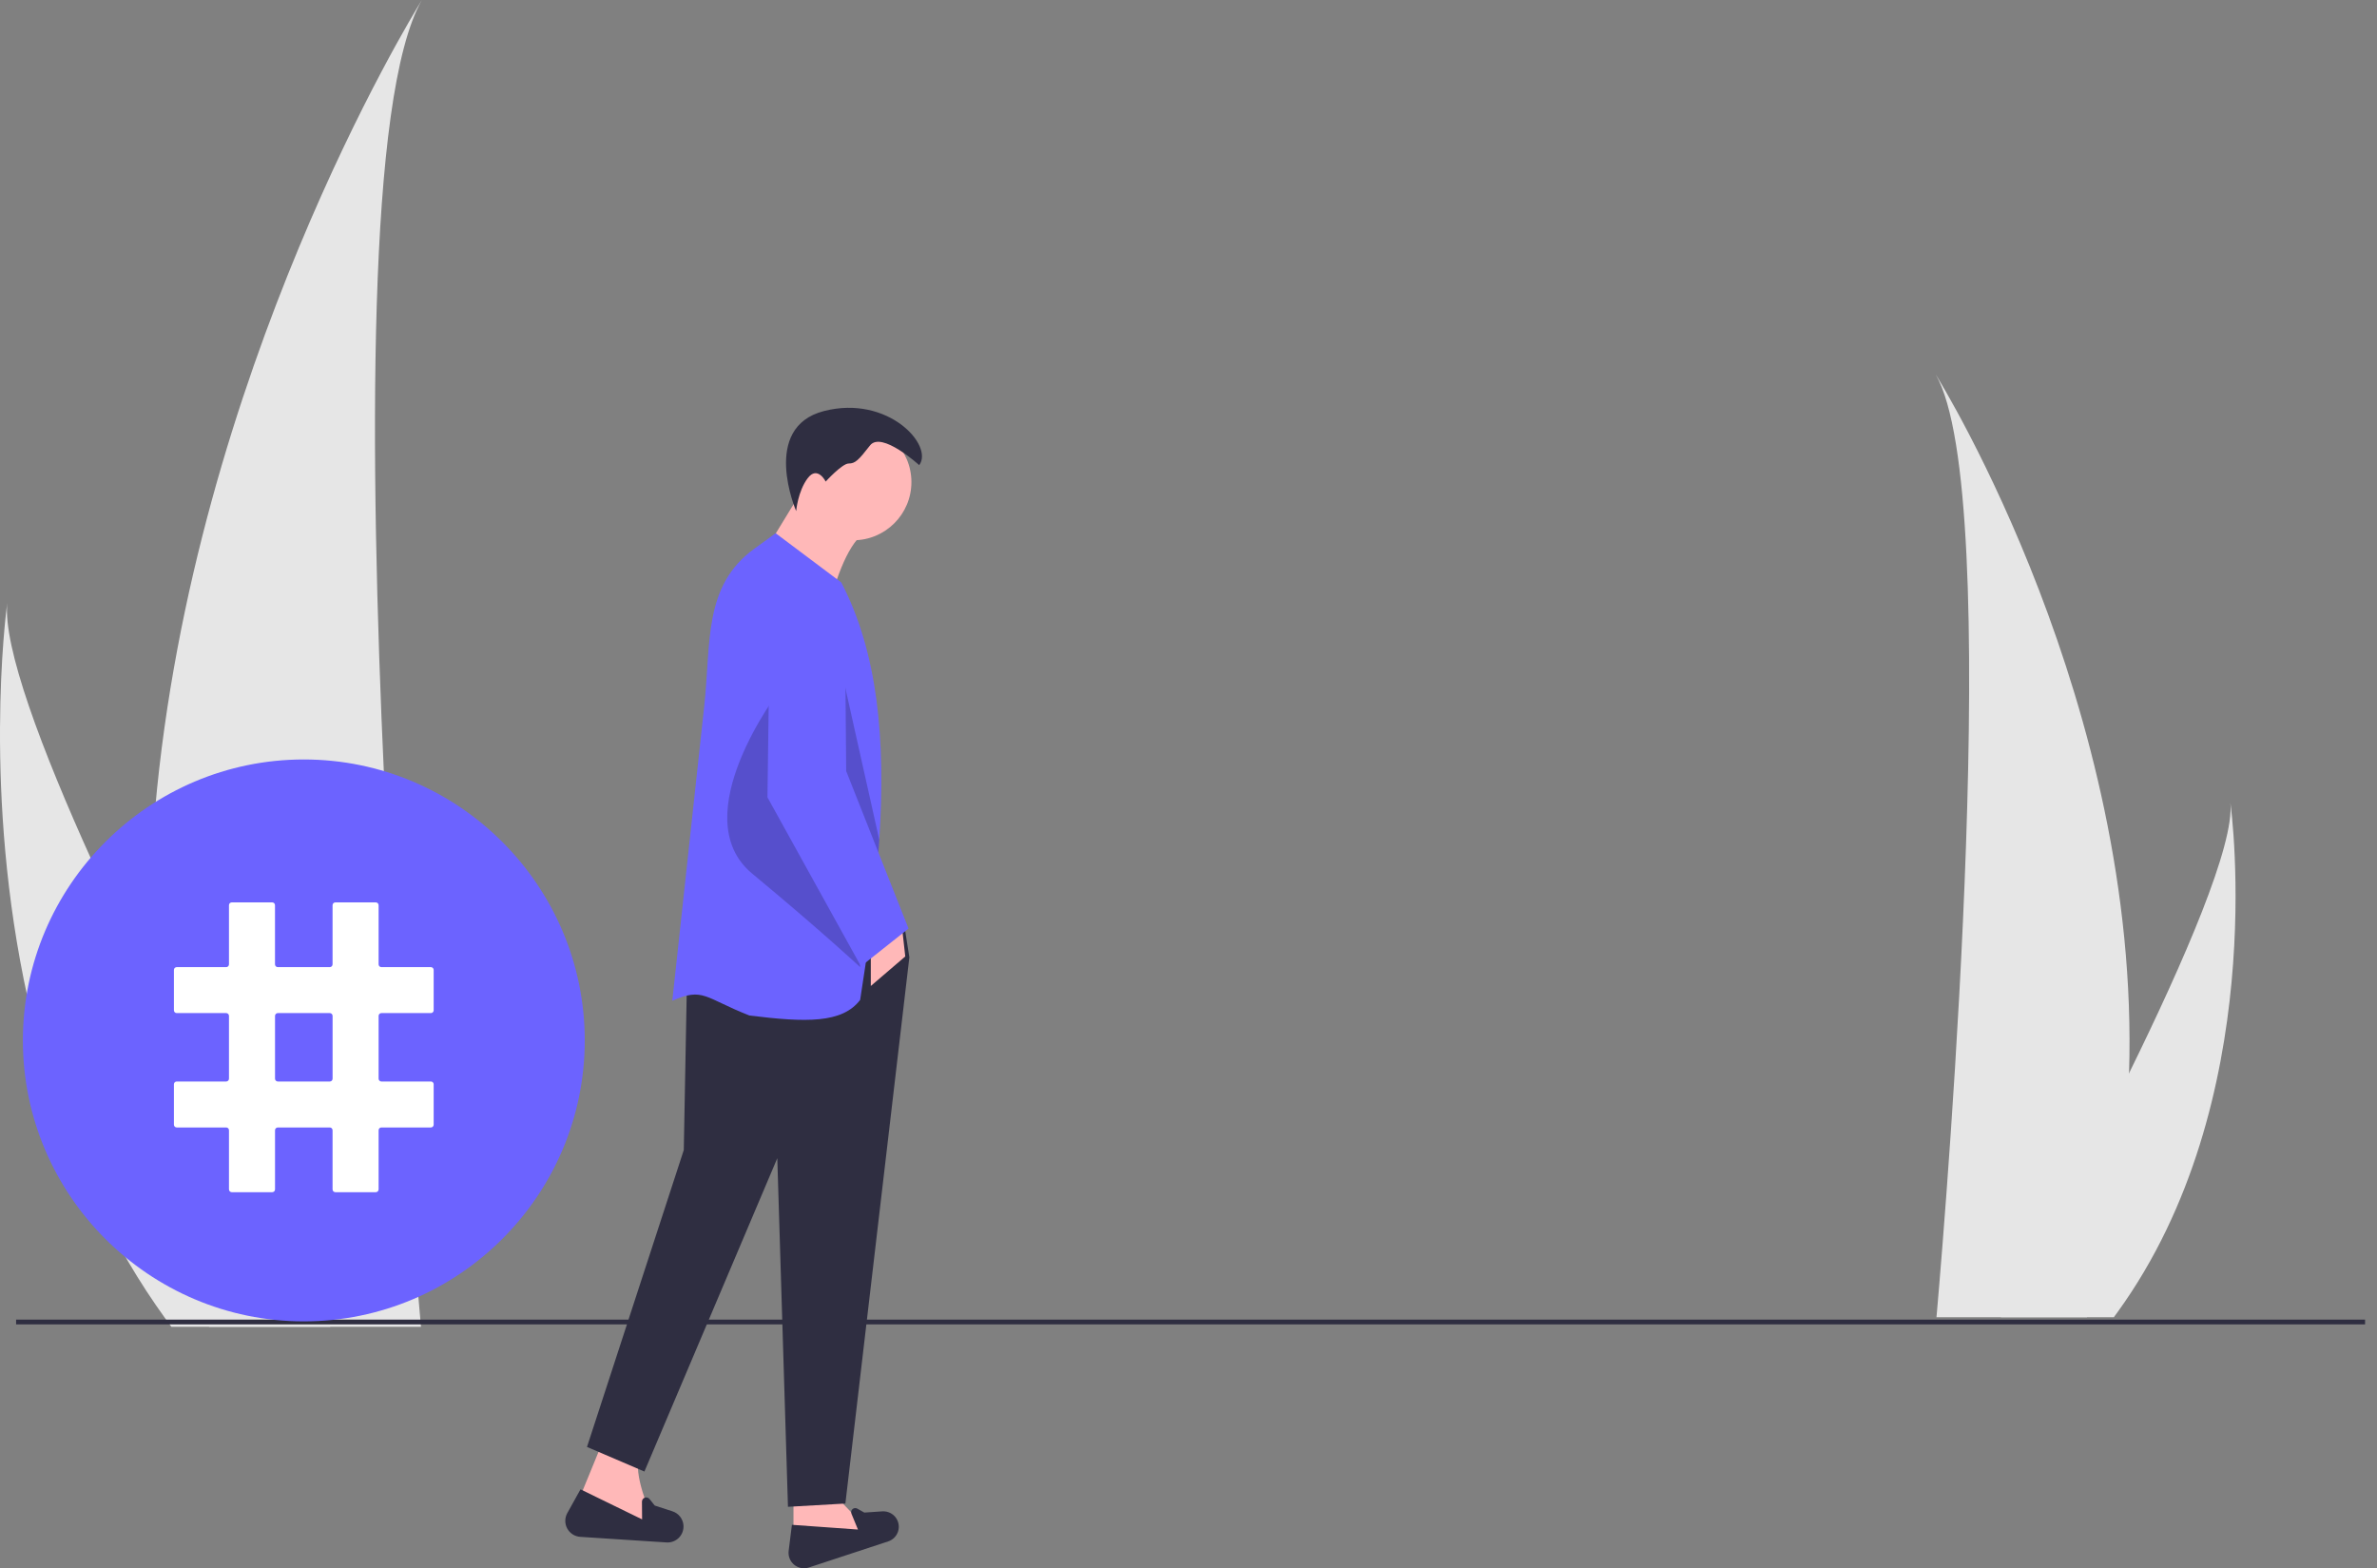 <svg width="432" height="285" viewBox="0 0 432 285" fill="none" xmlns="http://www.w3.org/2000/svg">
<rect x="0" y="0" width="432" height="285" fill="#808080" stroke="none"/>
<path d="M386.935 195.037C386.541 209.764 384.074 224.362 379.606 238.401C379.504 238.727 379.397 239.048 379.29 239.374H351.938C351.967 239.082 351.996 238.756 352.025 238.401C353.849 217.439 364.364 89.855 351.792 68.037C352.891 69.807 389.056 128.43 386.935 195.037Z" fill="#E6E6E6"/>
<path d="M384.883 238.401C384.654 238.727 384.416 239.053 384.173 239.374H363.654C363.809 239.097 363.989 238.771 364.198 238.401C367.588 232.284 377.622 213.996 386.935 195.037C396.944 174.663 406.126 153.516 405.353 145.862C405.591 147.588 412.517 200.211 384.883 238.401Z" fill="#E6E6E6"/>
<path d="M76.511 241.108H38.011C37.964 240.961 37.916 240.818 37.868 240.674C37.773 240.384 37.677 240.097 37.586 239.807C37.578 239.785 37.573 239.759 37.565 239.737C37.278 238.848 36.996 237.955 36.723 237.065C35.287 232.398 34.026 227.725 32.94 223.046C39.169 227.002 46.323 229.264 53.695 229.609C53.348 228.976 52.996 228.325 52.632 227.653L29.504 204.741C28.935 200.816 28.475 196.902 28.124 192.999L63.695 228.564C64.22 228.447 64.741 228.316 65.257 228.178C68.704 227.256 72.01 225.87 75.084 224.057C75.461 228.759 75.791 232.749 76.055 235.89C76.186 237.365 76.294 238.653 76.389 239.737C76.389 239.759 76.394 239.785 76.394 239.807C76.42 240.115 76.446 240.405 76.472 240.674C76.485 240.826 76.498 240.969 76.511 241.108Z" fill="#E6E6E6"/>
<path d="M74.459 216.045C73.821 216.527 73.165 216.981 72.489 217.407C70.414 218.731 68.191 219.805 65.864 220.608L30.488 185.239L27.382 182.133C27.326 180.988 27.281 179.843 27.248 178.698C27.187 176.833 27.149 174.971 27.135 173.111C29.779 168.733 33.412 165.036 37.744 162.316C42.075 159.596 46.984 157.928 52.077 157.448C53.04 157.357 54.02 157.313 55.01 157.313C58.386 157.313 61.741 157.843 64.953 158.884C66.992 159.537 68.961 160.39 70.832 161.43C71.387 171.419 71.986 181.001 72.58 189.867H69.483V197.098H73.07C73.357 201.158 73.635 205.036 73.903 208.693C74.094 211.256 74.279 213.707 74.459 216.045Z" fill="#E6E6E6"/>
<path d="M70.242 150.369C70.29 151.293 70.337 152.215 70.385 153.136C63.176 150.13 55.239 149.32 47.571 150.809C39.904 152.298 32.847 156.018 27.287 161.504C27.46 156.611 27.764 151.764 28.198 146.964C35.243 67.68 74.724 3.153 76.676 0C66.671 17.524 67.101 82.832 69.812 141.451C69.951 144.444 70.094 147.416 70.242 150.369Z" fill="#E6E6E6"/>
<path d="M30.489 185.239L27.382 182.134L24.263 179.015C24.693 177.856 25.187 176.722 25.742 175.618C26.241 176.646 26.743 177.673 27.248 178.698C28.324 180.889 29.404 183.069 30.489 185.239Z" fill="#E6E6E6"/>
<path d="M60.02 241.108H31.139C31.031 240.965 30.922 240.822 30.814 240.674C30.601 240.388 30.389 240.097 30.185 239.807C30.168 239.785 30.154 239.759 30.137 239.737C27.669 236.324 25.391 232.836 23.304 229.275L23.3 229.271C14.198 213.816 8.527 197.259 5.061 181.53C-3.156 144.231 1.035 111.616 1.321 109.526C0.54 117.546 7.456 135.998 16.827 156.693C18.488 160.367 20.228 164.111 22.015 167.876C19.311 171.923 17.375 176.434 16.306 181.183L41.083 205.956C45.387 214.193 49.378 221.645 52.632 227.653L29.504 204.741L15.217 190.587C15.31 200.916 19.47 210.792 26.797 218.075C28.665 219.942 30.724 221.609 32.94 223.046C39.169 227.002 46.323 229.264 53.695 229.609C56.072 233.986 57.99 237.46 59.253 239.737C59.266 239.763 59.279 239.785 59.292 239.807C59.387 239.976 59.478 240.136 59.565 240.293C59.639 240.427 59.708 240.553 59.778 240.674C59.86 240.826 59.942 240.969 60.02 241.108Z" fill="#E6E6E6"/>
<path d="M429.832 239.808H2.927V240.675H429.832V239.808Z" fill="#2F2E41"/>
<path d="M144.21 281.386L158.787 279.1L152.784 272.813H144.21V281.386Z" fill="#FFB8B8"/>
<path d="M147 284.856L161.419 280.114C161.802 279.988 162.153 279.781 162.448 279.508C162.744 279.234 162.977 278.9 163.132 278.529C163.287 278.157 163.36 277.756 163.346 277.354C163.332 276.951 163.231 276.557 163.051 276.197V276.197C162.804 275.702 162.416 275.292 161.936 275.017C161.456 274.743 160.906 274.616 160.354 274.653L157.083 274.874L155.801 274.153C155.666 274.077 155.511 274.045 155.357 274.061C155.203 274.078 155.058 274.142 154.942 274.244C154.825 274.347 154.744 274.483 154.709 274.634C154.674 274.785 154.687 274.943 154.746 275.086L155.928 277.957L143.923 277.099L143.331 281.837C143.272 282.307 143.333 282.785 143.509 283.225C143.684 283.666 143.968 284.055 144.334 284.356C144.7 284.658 145.137 284.861 145.603 284.949C146.069 285.036 146.55 285.004 147 284.856V284.856Z" fill="#2F2E41"/>
<path d="M104.527 274.207L119.676 278.208C116.886 272.421 115.168 267.3 116.246 263.919L109.1 263.061L104.527 274.207Z" fill="#FFB8B8"/>
<path d="M105.458 279.286L121.133 280.302C121.549 280.329 121.965 280.266 122.355 280.117C122.744 279.969 123.097 279.738 123.389 279.441C123.681 279.144 123.906 278.788 124.048 278.396C124.19 278.004 124.246 277.587 124.213 277.171V277.171C124.166 276.601 123.952 276.057 123.598 275.608C123.243 275.159 122.764 274.825 122.22 274.648L118.994 273.597L118.043 272.409C117.942 272.284 117.805 272.194 117.651 272.15C117.497 272.106 117.333 272.111 117.182 272.165C117.031 272.219 116.9 272.318 116.808 272.45C116.716 272.581 116.668 272.738 116.669 272.898L116.695 276.11L105.502 270.651L103.103 274.97C102.865 275.399 102.739 275.881 102.737 276.372C102.735 276.862 102.857 277.345 103.093 277.776C103.328 278.207 103.668 278.571 104.081 278.835C104.495 279.099 104.969 279.254 105.458 279.286V279.286Z" fill="#2F2E41"/>
<path d="M155.066 98.181C160.907 98.181 165.642 93.447 165.642 87.607C165.642 81.767 160.907 77.033 155.066 77.033C149.226 77.033 144.491 81.767 144.491 87.607C144.491 93.447 149.226 98.181 155.066 98.181Z" fill="#FFB8B8"/>
<path d="M138.286 101.373L150.51 110.614C152.486 103.072 154.858 97.685 157.964 96.305L145.74 89.151L138.286 101.373Z" fill="#FFB8B8"/>
<path d="M106.681 262.947L117.116 267.418L141.267 210.48L143.206 273.828L153.641 273.232L165.269 173.962L164.375 168.298L124.868 177.092L124.272 208.99L106.681 262.947Z" fill="#2F2E41"/>
<path d="M167.058 84.53C167.058 84.53 160.201 78.27 158.114 80.953C156.026 83.636 155.43 84.232 154.237 84.232C153.045 84.232 150.063 87.511 150.063 87.511C150.063 87.511 148.572 84.53 146.783 86.915C144.994 89.3 144.696 92.877 144.696 92.877C144.696 92.877 138.137 77.674 149.765 74.693C161.393 71.712 169.742 80.953 167.058 84.53Z" fill="#2F2E41"/>
<path d="M122.185 181.862C127.85 179.382 128.017 181.328 136.199 184.545C146.503 185.824 153.054 185.988 156.325 181.713C157.663 173.226 158.761 165.087 159.438 157.349C159.578 155.754 159.699 154.175 159.801 152.612C160.994 134.406 159.533 118.58 152.896 105.845L140.969 96.901L137.078 99.725C127.785 106.468 129.231 116.827 127.996 128.241L122.185 181.862Z" fill="#6C63FF"/>
<path d="M158.263 179.179L164.524 173.813L163.928 168.447H158.263V179.179Z" fill="#FFB8B8"/>
<path opacity="0.2" d="M141.737 125.371C141.737 125.371 124.122 148.325 136.704 158.759C149.287 169.192 156.325 175.751 156.325 175.751C156.325 175.751 155.578 130.737 141.737 125.371Z" fill="black"/>
<path opacity="0.2" d="M148.572 148.325L159.437 157.349C159.578 155.754 159.699 154.175 159.801 152.612L152.448 119.707L148.572 148.325Z" fill="black"/>
<path d="M156.474 175.602L165.12 168.745L153.79 140.127L153.533 110.297C153.521 108.904 153.081 107.549 152.273 106.415C151.465 105.28 150.328 104.422 149.016 103.955C147.998 103.593 146.909 103.48 145.838 103.623C144.767 103.766 143.746 104.163 142.86 104.779C141.973 105.396 141.246 106.215 140.74 107.169C140.233 108.123 139.961 109.184 139.947 110.263L139.478 144.897L156.474 175.602Z" fill="#6C63FF"/>
<path fill-rule="evenodd" clip-rule="evenodd" d="M55.217 240.127C83.34 240.127 106.275 217.193 106.275 189.071C106.275 160.954 83.34 138.015 55.217 138.015C27.099 138.015 4.159 160.954 4.159 189.071C4.154 217.193 27.094 240.127 55.217 240.127Z" fill="#6C63FF"/>
<path fill-rule="evenodd" clip-rule="evenodd" d="M42.12 163.988H49.473C49.754 163.988 49.978 164.218 49.978 164.499V175.241C49.978 175.527 50.208 175.752 50.489 175.752H59.929C60.21 175.752 60.44 175.527 60.44 175.241V164.499C60.44 164.218 60.665 163.988 60.951 163.988H68.298C68.579 163.988 68.808 164.218 68.808 164.499V175.241C68.808 175.527 69.033 175.752 69.319 175.752H78.305C78.591 175.752 78.816 175.982 78.816 176.262V183.594C78.816 183.88 78.591 184.105 78.305 184.105H69.319C69.033 184.105 68.808 184.334 68.808 184.615V196.026C68.808 196.307 69.033 196.537 69.319 196.537H78.305C78.591 196.537 78.816 196.761 78.816 197.047V204.379C78.816 204.66 78.591 204.89 78.305 204.89H69.319C69.033 204.89 68.808 205.119 68.808 205.4V216.142C68.808 216.423 68.579 216.653 68.298 216.653H60.951C60.665 216.653 60.44 216.423 60.44 216.142V205.4C60.44 205.114 60.21 204.89 59.929 204.89H50.494C50.213 204.89 49.983 205.119 49.983 205.4V216.142C49.983 216.423 49.759 216.653 49.478 216.653H42.126C41.845 216.653 41.615 216.423 41.615 216.142V205.4C41.615 205.114 41.39 204.89 41.105 204.89H32.118C31.832 204.89 31.608 204.66 31.608 204.379V197.047C31.608 196.761 31.832 196.537 32.118 196.537H41.105C41.39 196.537 41.615 196.307 41.615 196.026V184.615C41.615 184.334 41.39 184.105 41.105 184.105H32.118C31.832 184.105 31.608 183.88 31.608 183.594V176.262C31.608 175.982 31.832 175.752 32.118 175.752H41.105C41.39 175.752 41.615 175.527 41.615 175.241V164.499C41.605 164.218 41.84 163.988 42.12 163.988ZM60.445 196.031V184.615C60.445 184.334 60.215 184.105 59.935 184.105H50.494C50.213 184.105 49.983 184.334 49.983 184.615V196.026C49.983 196.307 50.213 196.537 50.494 196.537H59.935C60.215 196.542 60.445 196.307 60.445 196.031Z" fill="white"/>
</svg>
